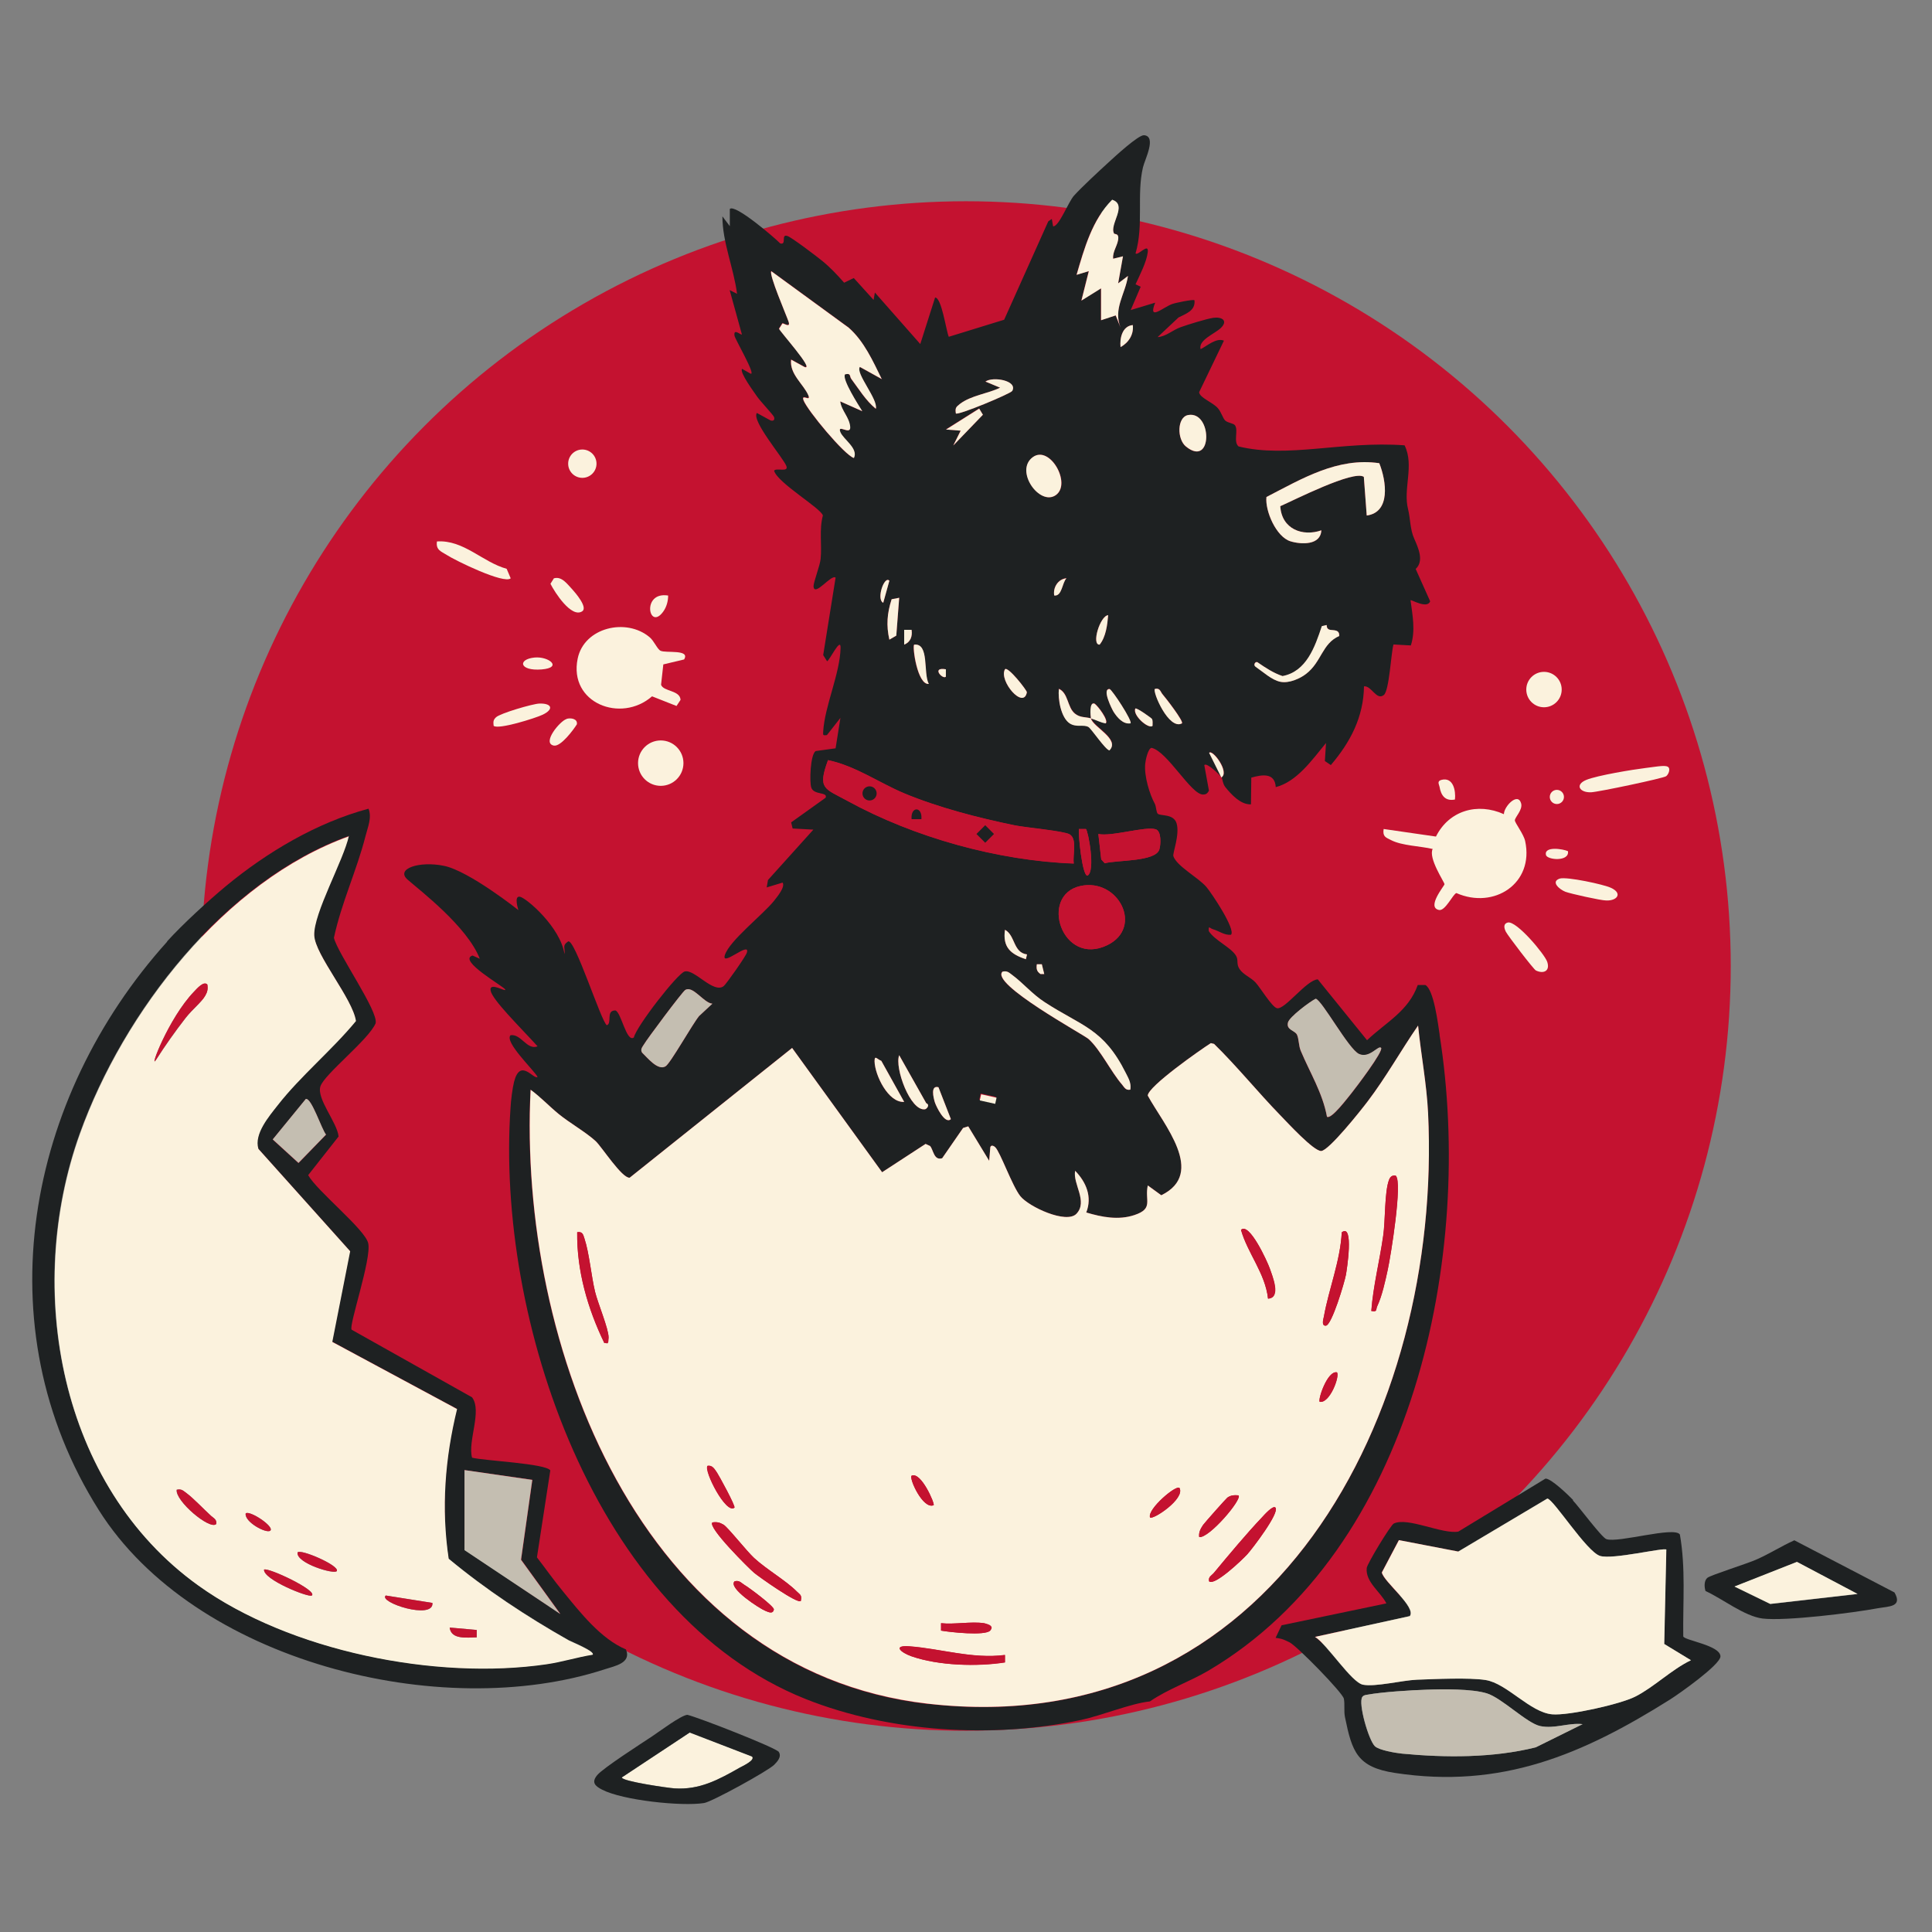 <?xml version="1.0" encoding="UTF-8"?>
<svg id="Layer_2" xmlns="http://www.w3.org/2000/svg" version="1.1" viewBox="0 0 1200 1200">
  <rect x="0" y="0" width="1200" height="1200" fill="#808080" stroke="none"/>
  <!-- Generator: Adobe Illustrator 29.5.1, SVG Export Plug-In . SVG Version: 2.1.0 Build 141)  -->
  <defs>
    <style>
      .st0 {
        fill: #1e2122;
      }

      .st1 {
        fill: #c4beb1;
      }

      .st2 {
        fill: #c41230;
      }

      .st3 {
        fill: #fbf2dd;
      }
    </style>
  </defs>
  <circle class="st2" cx="600" cy="600" r="475"/>
  <path class="st3" d="M889.8,527.3c-7.6-1.8-19.1-2-25.8-5.5-3.4-1.7-5.3-2.2-4.6-6.9l32.5,4.7c8.1-16.2,25.8-21.3,42.2-13.9,0-4.8,8.7-13.9,10.7-6.7,1.1,4-3.8,8.5-3.9,10.5,0,1.6,5.5,8.6,6.4,12.9,5.7,26.3-19.3,42.6-42.7,32.3-2.1.5-6.9,11.3-10.8,10.5-8-1.6,3.4-15.1,3.4-16,0-1.3-10.3-16.3-7.3-22h-.1Z"/>
  <path class="st3" d="M1036.5,476.8c.8,1.2,0,4-1.6,5.3s-42.1,9.8-46.6,10c-7.2.3-10.3-4.7-3-7.7,6.9-2.8,28.7-6.4,36.9-7.4,8.2-1,13-2.1,14.3-.2h0Z"/>
  <circle class="st3" cx="959" cy="428.3" r="11"/>
  <path class="st3" d="M936.5,573c5.4-1.3,23,19.8,24.5,24.4,1.9,5.6-2.1,7.7-7,5.4-1.4-.6-17.5-21.7-18.7-24.1s-1.6-5,1.2-5.7h0Z"/>
  <path class="st3" d="M968.8,545.7c4.2-1.3,27.4,3.6,31.9,5.8,7.3,3.4,3.7,8.1-3.1,7.8-3.3,0-22.1-4.2-25.3-5.4-3.8-1.5-9.3-6.3-3.5-8.2h0Z"/>
  <path class="st3" d="M903.7,496.6c-6.1,1.2-8.7-2.6-9.6-8-.3-1.5-1.7-3.4,1.2-4.2,7.3-1.9,9,6.6,8.4,12.2h0Z"/>
  <path class="st3" d="M973.9,528.7c1,6.7-13,5.5-13.7,2.3-1.2-5.6,10.8-3.7,13.7-2.3Z"/>
  <circle class="st3" cx="967" cy="495" r="4.4"/>
  <path class="st3" d="M412,412.7l-1.4,12.6c1.4,4.3,11.8,3.3,12.1,9.4l-2.5,3.8-15.2-6c-19.3,16.9-51.9,4.2-46.2-23.4,4-19.5,30.3-25.5,44.7-13.3,2.7,2.2,4.8,7.5,6.8,8.4,3.2,1.6,18.6-1.1,14.6,5.4l-13,3.1h.1Z"/>
  <circle class="st3" cx="410.4" cy="474" r="14.1"/>
  <path class="st3" d="M317.2,359.2c-4,3.8-34.5-11.1-39.7-14.5-3.5-2.2-6.9-3.1-6.1-8.4,16.6-1.1,28.2,12.8,43.3,17l2.5,5.9h0Z"/>
  <path class="st3" d="M306.6,450.8c-.2-2.4-.4-3.5,1.5-5.3,2.7-2.5,22.6-8.3,26.8-8.5,7.5-.3,9.6,3.3,2.2,6.9-4.3,2.1-27.8,9.5-30.5,6.9Z"/>
  <circle class="st3" cx="361.7" cy="288" r="8.8"/>
  <path class="st3" d="M344.1,359.2c4.9-1.4,8.3,3.7,11.3,6.8,1.9,2.1,9.9,11.3,6.2,13.7-6.7,4.4-17.1-11.9-19.7-17.1l2.2-3.5h0Z"/>
  <path class="st3" d="M351.9,446.5c2.8-.8,7,0,6.4,3.4-2.2,3.5-10,14-14.3,13.2-7.7-1.5,3.9-15.4,7.9-16.5h0Z"/>
  <path class="st3" d="M332.1,408.4c8.8-.8,17.6,6.3,4.3,7.4-14,1.1-15-6.4-4.3-7.4Z"/>
  <path class="st3" d="M415,369.9c0,3.5-1,7.1-3,9.9-9,12.6-13.8-12.6,3-9.9Z"/>
  <path class="st3" d="M467.1,1091c2.3,2.3-6.2,6.1-7.6,6.9-13.2,7.5-24.9,13.9-40.5,12.9-3.9-.3-32.9-4.4-32.8-6.8l42.2-27.9,38.7,14.9h0Z"/>
  <path class="st0" d="M894.2,642.7c-1-6.5-3.6-28.1-8.9-30.9h-4.7c-5.8,16.3-19.7,23.1-31.5,34.3l-30.6-37.8c-7,.3-20.6,19.2-25.4,17.9-3.1-.8-10.2-12.6-13.2-15.9-2.9-3.2-7.6-4.8-10-8.4-2.2-3.3-.5-5.5-2.2-8.3-3.1-5.2-13.3-9.5-16.9-15.3-.3-3.9.5-1.7,2.7-1.1,3.8,1.1,7,3.8,11.1,3.4,3.1-3.3-12.2-26.1-15.3-29.7-5.2-6-18.3-12.8-20.5-19.1-.6-1.8,4.1-13.3,2-20.4-1.8-6-9.8-4.5-11.6-5.9-1.1-.8-1-4.4-1.9-6.2-3.3-6-6.7-17.3-6-24.8.2-2.3,1.7-9.5,3.9-10,9.8,2,24.7,29.3,32.1,29,1.9,0,2.7-.8,3.6-2.4l-2.9-15.9c1.6-1.8,9.6,6.1,10.7,7.6l-7.6-15.3c2.2-2.3,12.9,12.2,7.6,15.3.6.8.7,3.9,2.3,6,3.7,4.6,9.6,11.1,16,10.8l.2-16.6c6.8-1.9,14.6-3.2,15.2,5.9,13.2-3.4,22.7-17.1,31.2-27.4l-.7,11.2,3.7,2.5c12.1-14.2,20.3-29.7,20.6-48.9,4.7-.5,7.7,9,12.3,5.4,3.4-2.6,4.5-26.1,6-31.4l10.8.6c3-9.3,1-18.9-.2-28.1.4-.5,10.4,5.6,12.2.7l-9-20.1c5.3-4.9,1.7-12.9-.9-18.8-2.6-5.7-2.4-12.6-3.8-18.2-3.3-12.8,4-27.3-2.2-39.8-39.3-2.8-72.4,8.2-103.1.7-3.4-2.9,0-9.9-2.2-13.1-1-1.4-4.4-1.4-6.1-3-1.5-1.4-2.4-5.2-4.6-7.7-3.4-3.8-11.3-6.4-11.6-9.9l15.4-32c-4.7-2-10.5,3.3-14.5,5.3-1.6-5.7,8.9-9.6,12.6-13.2,4.6-4.5.7-7-4.6-6.3-4.3.6-15.8,4.2-20.3,5.8-5.3,1.9-9,5.8-14.4,6.2l13-12.2c4.7-2.4,10.6-4.2,9.9-10.7-.7-.7-11.8,1.6-13.7,2.3-5.5,1.8-15.5,11.2-10.7-.8l-15.2,4.6,6.2-14.5-3.2-1.5c2.6-5.7,6.9-13.9,7.6-20,.7-6.2-6.1,2.5-7.6.8,5.2-17.6.6-36.2,4.6-53.4,1.1-4.8,8.7-19.3.7-20-3.5-.3-18.4,13.5-22.1,16.9-5.8,5.3-16.5,15.2-21.4,20.6-3.6,4-9.3,19.3-13,19.1l-.8-4.6-2.2,1.5-27.4,61.1-34.4,10.6c-1.7-4-4.4-24.3-8.5-24.4l-9.2,28.9-28.2-32-.8,4.6-12.3-13.6-6,2.9c-4.3-4.9-8.7-9.6-13.8-13.7-3.3-2.7-18.7-14.4-21.4-15.3-4.3-1.5-.2,5.8-4.5,4.6-3.5-3.6-28.1-24.7-31.3-21.4v10.7l-4.6-6.1c0,16.2,7,31.9,9.1,48.1l-4.6-2.3,7.6,27.5c-.5.8-5.3-4.2-4.6.8.3,2.1,13.6,24.8,10,23.6l-5.3-3c-1.7,2.2,7.5,14.5,9.4,17.3,2.1,3,9.7,11,10.4,12.5.8,1.9-.4,2.9-2.2,2.2l-8.4-4.6c-3.5,4.8,16.3,27.8,18.3,32.9,1.7,4.3-6.5.9-7.6,3,2.2,7.6,29.2,23.3,30.3,27.8-2.4,8.9-.5,18.1-1.4,27-.4,4.1-4.5,14.6-4.4,17,.5,6.9,11.1-7.8,13.7-5.4l-7.7,48.1,2.4,3.8c1.3,0,8.6-15.5,8.4-8.3-.4,16.2-9.8,35.9-10.8,51.9-.1,2.4-.3,2.6,2.3,2.3l8.4-10.7-3,18.9-12.4,1.7c-3.3,2.2-3.9,19.2-2.7,22.7,1.6,4.8,10.4,2.5,8.9,6.3l-21.4,15.3.9,3.8,12.9.7-28.2,31.3-.8,4.6,9.9-3c1.7,2.8-3.3,8.7-5.4,11.4-6.7,8.4-27.8,24.8-30.5,33.7-2.3,7.6,15.9-9.1,13.7-1.6-.6,2.2-12.7,19.4-14.4,20.8-6.4,4.9-18.1-10.7-24.2-9.1-4.4,1.1-30,34-31.6,41-4.6,3.4-7.9-15.9-11.5-16.8-6.1,0-1.8,8-5.3,9.2-3.6-2.4-20.1-54.7-24.1-52s-1.5,4.3-2.2,7.8c-2.5-16.7-23.5-34.7-27.6-35.6s-1,8.3-1,8.3c0,0-30.6-24.3-46.2-27.5-15.6-3.2-30.2,1.9-22.7,8.5,7.5,6.6,37.1,29.1,44.9,49.2l-4.5-2c-9.5,3,19.6,19.3,20.3,21.1,1,2-10-5.1-9.1.6s18.3,22.7,29.2,34.7c-6.6,2.6-10.2-7.9-16.8-6.9-4,4.2,14.6,21.7,16.8,25.9-2.4,2-10.7-12.1-14.6,3-1,3.9-2,11.8-2.2,16.1-9.1,130.8,52,314.9,183.3,367.3,52.1,20.8,116.5,24.6,171.1,13,13-2.8,30.9-10.3,42.7-11.5,11.4-7.8,24.6-12.2,36.5-19.2,127.6-75.5,165.1-258.4,143.4-395.1v.3ZM786.6,308.7c22-11.3,44.1-24.8,70.1-21,4.5,11.3,7.1,30.5-7.8,32.5l-1.8-24c-6.2-4.5-43.8,14.7-51.9,18.2.9,14.4,14,19,25.5,15-.4,9.3-12.4,8.9-19.2,6.8-8.9-2.8-15.8-18.8-14.9-27.5h0ZM781.4,411.6c4.8,3.3,9.8,6.6,15.3,8.4,14.8-2.8,20.1-18,24.4-31l3-.7c.2.2-.3,1.8,1.3,2.7,1.7,1,6.7-.6,6.5,3.9-10.8,4.7-11,16.2-20.7,23.6-3.6,2.8-10.5,6-15.9,4.9s-10.4-5.9-15.5-9.4c-1.6-1.1,0-3.7,1.5-2.6v.2ZM737.9,257.8c15-2.9,15.5,33-1.2,19.7-5.8-4.7-5.6-18.3,1.2-19.7ZM717.4,427.9c3.3-.8,3.4,1.9,4.9,3.5s13.2,16.7,11.9,17.9c-8.1,4.4-18.4-19.6-16.8-21.4h0ZM800,635.1c.9-3.4,13.4-12.8,17.2-14.7,3.9.8,20.5,31.4,26.9,34.3,6.5,3,12-5.6,13.7-3.8,1.8,1.9-16,25.2-18.4,28.2-2.1,2.5-12.5,16.5-15.2,14.6-2.7-14.8-10.6-27.4-16.3-41-1.3-3.1-1.1-7.3-2.3-9.9-1.6-3.4-6.9-3-5.6-7.7h0ZM717.9,515.1c3.6,1.2,3.1,9.6,2.2,12.5-2.4,7.8-26.8,6.5-33.9,8.6l-2.2-2.4-1.8-15.8c8.2,1.8,29.4-5,35.7-2.9h0ZM628.8,605.7c6.6,4.9,12.2,11.7,19.9,16.7,22.9,15,36.6,16.2,50.5,44.2,1.7,3.4,3.4,6.1,2.8,10.2-2.9.6-3.7-1.4-5.2-3.2-6.7-7.7-13.4-21.6-20.7-28.2-2.9-2.7-61.4-34.4-53.5-41.9,3.1-.7,4.1.7,6.2,2.2ZM624.2,577.5c6.5,3.5,5,14.2,13.7,15.3l-.7,3c-9.6-3.2-14.5-7.5-13-18.3ZM644.1,598.9h3l1.5,6.1h-2.3c-2.4-1.6-2.7-3.3-2.3-6.1h0ZM671.1,550.3c23.5-5.1,39.3,25.6,16.8,36.7-28.2,13.8-42.8-31-16.8-36.7ZM670,514.9h4.5c1.3.9,6.2,26.4.9,29-3.2,0-5.7-25.1-5.3-29h-.1ZM689.1,427.9c1.3,0,14.4,19.9,13,21.3-4.6.7-8.2-3.7-10.4-7.1-1-1.6-7.5-14.5-2.5-14.2h0ZM683,400.4c-5.3.2.3-18,5.3-18.3-.5,6-1.4,13.5-5.3,18.3ZM705.1,440.1c.7-.8,10,5.9,10.3,6.4.7,1.3.3,2.9.4,4.3-2.3,2.4-12.6-6.5-10.7-10.7h0ZM703.6,201.9c.7,5.9-2.6,11-7.6,13.7-.6-5.4,1-13.1,7.6-13.7ZM690.7,124c9.9,3.2-2,15.4,1.2,21,.3.5,2.7-.1,2.7,2.6,0,4.5-3.7,8.4-3.2,13.1l6.1-1.5-3,16.8,6.1-4.6c-1.6,11.2-9.4,20.3-4.6,32.1l-3.1-7.6-9.1,3v-19.8l-12.2,7.6,4.6-18.3-7.6,2.3c4.8-16.4,9.7-34.2,22.1-46.6h0ZM667.7,443.2c3.3,2.7,6.7,2,10,3-.2-.9-1.3-10.7,2.3-9.2,2,1.4,8.8,10.2,6.9,12.2-3.2-.5-5.8-2.1-9.2-3.1,1.2,5.2,18.3,12.9,11.4,19.8-2.4-.2-11.3-13.5-13-14.5-3.1-1.8-7.4.4-11.6-2.2-5.6-3.5-7.5-15.4-6.8-21.5,5.9,2.6,5.2,11.5,9.9,15.3v.2ZM654.8,369.8c-.9-4.9,2.4-10.3,7.6-10.7-2.7,2.7-2.7,11.3-7.6,10.7ZM641.5,284c10.6-7.9,24.3,16.4,14.4,23.5-10,7.1-25.8-15-14.4-23.5ZM637.8,430c-2,11-17.6-7.1-13.6-14.3,1.8-2.1,13.8,13.2,13.6,14.3ZM596.2,250.9c6.9-5.3,17.4-6.4,25-10.1l-9.2-3.8c4.5-3.3,20.3-.7,16.6,5.9-.9,1.6-33.6,15.3-34.9,13.9-.5-3.4,0-3.9,2.5-5.9h0ZM608.2,253.8l2.3,3.8-18.4,19.1,4.5-9.2-9.1-.8,20.6-13h.1ZM587.5,415.7v4.6c-1.9,2.1-9.4-6.2,0-4.6ZM567.7,400.4c9.6-1.1,5.5,17.6,9.1,24.4-7.1.7-10.3-23.2-9.1-24.4ZM566.2,391.2c.6,4-.6,7.6-4.6,9.2v-9.2h4.6ZM558.5,371.4l-1.8,23.4-4.3,2.5c-2-8.9-1.4-16.4,1.4-25.1l4.7-.9h0ZM552.4,360.7l-3.8,13.7c-4.5-2.1.7-17.1,3.8-13.7ZM499,248.4c-1.6-4.3,4.8,1.2,3-3-3-7-11.9-13.2-10.7-22.2l8.4,4.6c6.4,2-15.7-22.4-15.9-23.8l2.1-3.3c.9-.2,5.2,3.1,3.8-1.1-1.4-4.1-12.4-29.5-10.7-31.3l48.1,35.1c9.6,8.5,15,20.7,20.6,32.1l-13.7-7.6c-2.9,3.9,11.5,20.2,9.9,26-6.3-5.2-10.4-12.1-15.2-18.5-1.3-1.7,0-3.8-3.9-2.9-2.2,2.8,8.6,19.6,10.7,22.9l-13.7-6.1c.7,5.8,5.8,9.9,6.1,16,.3,5.3-8.2-2.3-6.1,3.1,1.8,4.5,11.3,10.1,8.4,16-5.8-1.8-28.8-29.4-31.3-35.9h.1ZM514.3,472.2c17.1,3.6,31.6,14,47.3,20.6,21.1,8.8,46.2,15.3,68.7,19.9,6.9,1.4,30.7,3.5,34.1,5.6,4.9,3,1.7,12.8,2.6,18.1-47.1-1.7-99.2-16.2-140.6-38.9-14.2-7.8-18.8-7.2-12.1-25.3h0ZM618.6,681.3l-.8,3.8-9.5-2.1.8-3.8,9.5,2.1ZM590.6,695.1c-3.7,3.6-9.3-8.2-10-10.6-.8-2.7-2.8-10.6,2.3-9.2l7.7,19.8ZM558.5,655.4l16.8,29.8c2.5,1.1.2,3.6-.8,3.8-9.1,1.3-19-25.9-16-33.6ZM561.6,684.4c-9.8.7-18.2-16.5-18.4-25.2,0-4.2,1.5-1.3,4.2-.3l14.2,25.5ZM399.9,648.8c1.8-3.2,23.9-32.8,25.7-33.9,4.8-3,11.4,8,16.8,8.5l-8.2,7.7c-4.3,5.3-17.8,29.4-20.8,31.2-4.8,3-11.5-5.6-14.6-8.5-1.2-2,.1-3.4,1.1-5ZM576.3,1058.4c-178.9-20.5-254.8-223.3-246.8-381.6,6.2,4.5,11.7,10.4,17.6,15.2,6.6,5.4,17.1,11.4,22.9,16.8,3.9,3.7,16.3,23.1,21.1,22.7l100.9-80.6,55.9,77.2,27-17.6,2.8,1.3c2.1,2.4,2.3,9.2,7.5,7.6l13-18.8,3.2-1,13,21.4.7-8.4c.4-1.6,2.1-1,3.1,0,3.1,3,10.4,23.8,15.5,30.3,5.3,6.7,28.7,17.5,34.9,11,7.3-7.7-2.4-18.6-.8-26.7,6.9,7.1,10.7,16.2,6.9,25.9,9.7,2.9,20,4.9,29.9,1.6,12.2-4.1,6.3-9,8.4-18.4l8.3,6.1c28.2-13.7,1.2-44.2-8.4-61.9,0-5.6,33-28.7,39.2-32.6l2,.5c14.4,14.1,27.2,30,41.2,44.4,4.3,4.4,20.6,22.2,25.3,22.1,4.7,0,24.8-25.4,28.8-30.7,11.5-15.1,20.7-31.7,31.4-47.2,1.8,17.9,5.3,36.1,6.2,54.2,9.1,187-96.6,391.6-310.6,367.1h-.1Z"/>
  <path class="st3" d="M547.8,235.5l-13.7-7.6c-2.9,3.9,11.5,20.2,9.9,26-6.3-5.2-10.4-12.1-15.2-18.5-1.3-1.7,0-3.8-3.9-2.9-2.2,2.8,8.6,19.5,10.7,22.9l-13.7-6.1c.7,5.8,5.8,9.9,6.2,16,.3,5.3-8.3-2.3-6.1,3.1,1.8,4.5,11.3,10.1,8.4,16.1-5.8-1.8-28.8-29.4-31.3-35.9-1.6-4.3,4.8,1.3,3-3-3-7-11.8-13.2-10.7-22.2l8.4,4.6c6.4,2.1-15.7-22.4-15.9-23.8l2.1-3.3c.8-.2,5.2,3.1,3.8-1.1-1.4-4.1-12.4-29.5-10.7-31.3l48.1,35.1c9.6,8.5,15,20.7,20.6,32.1v-.2Z"/>
  <path class="st2" d="M671.1,550.3c23.5-5.1,39.3,25.6,16.8,36.7-28.2,13.8-42.8-31-16.8-36.7Z"/>
  <path class="st3" d="M691.9,145c.3.6,2.7-.1,2.7,2.6,0,4.5-3.7,8.4-3.2,13.1l6.1-1.5-3,16.8,6.1-4.6c-1.6,11.2-9.3,20.3-4.6,32.1l-3-7.6-9.1,3v-19.8l-12.2,7.6,4.6-18.3-7.6,2.3c4.8-16.4,9.7-34.2,22.1-46.6,9.9,3.2-2,15.4,1.2,21h0Z"/>
  <path class="st3" d="M856.7,287.7c4.5,11.3,7.1,30.5-7.8,32.5l-1.8-24c-6.2-4.5-43.8,14.7-51.9,18.2.9,14.4,14,19,25.5,15-.4,9.3-12.4,8.9-19.2,6.8-8.8-2.7-15.8-18.8-14.9-27.5,22-11.3,44.1-24.8,70.1-21h0Z"/>
  <path class="st1" d="M442.5,623.4l-8.3,7.7c-4.3,5.3-17.8,29.4-20.8,31.2-4.8,3-11.5-5.6-14.6-8.5-1.2-2,.1-3.4,1.1-5,1.8-3.2,23.9-32.8,25.7-33.9,4.8-3,11.4,8,16.8,8.5h0Z"/>
  <path class="st3" d="M702.1,676.8c-2.9.6-3.7-1.4-5.2-3.2-6.7-7.7-13.4-21.6-20.7-28.2-2.9-2.7-61.4-34.4-53.5-41.9,3.1-.7,4.1.7,6.2,2.2,6.6,4.9,12.2,11.7,19.9,16.7,22.9,15,36.6,16.2,50.5,44.1,1.7,3.4,3.4,6.1,2.8,10.2h0Z"/>
  <path class="st3" d="M655.8,307.5c-10,7.1-25.8-15-14.4-23.5,10.6-7.9,24.3,16.4,14.4,23.5Z"/>
  <path class="st3" d="M831.9,395c-10.8,4.7-11,16.2-20.7,23.6-3.6,2.8-10.5,6-15.9,4.9s-10.4-5.9-15.5-9.4c-1.6-1.1,0-3.7,1.5-2.6,4.8,3.3,9.8,6.6,15.3,8.4,14.8-2.8,20.1-18,24.4-31l3-.7c.2.2-.3,1.8,1.3,2.7,1.7,1,6.7-.6,6.5,3.9v.2Z"/>
  <path class="st3" d="M677.6,446.2c-.2-.9-1.3-10.7,2.3-9.1,2,1.4,8.7,10.2,6.9,12.2-3.2-.4-5.8-2.1-9.2-3,1.3,5.3,18.3,12.9,11.5,19.8-2.4-.2-11.3-13.5-13-14.5-3.1-1.8-7.4.4-11.6-2.2-5.6-3.6-7.5-15.4-6.8-21.5,5.9,2.6,5.2,11.5,9.9,15.3,3.3,2.7,6.7,2,10,3h0Z"/>
  <path class="st3" d="M628.6,242.9c-.9,1.6-33.6,15.3-34.9,13.9-.5-3.4,0-3.9,2.5-5.9,6.9-5.3,17.4-6.4,25-10.1l-9.1-3.8c4.5-3.3,20.3-.7,16.6,5.9h0Z"/>
  <path class="st3" d="M737.9,257.8c15.1-2.9,15.5,33-1.2,19.6-5.8-4.6-5.6-18.3,1.2-19.6Z"/>
  <path class="st3" d="M558.5,655.4l16.8,29.8c2.6,1.1.2,3.7-.8,3.8-9.1,1.3-19-25.9-16-33.6Z"/>
  <polygon class="st3" points="592.1 276.7 596.7 267.5 587.6 266.8 608.2 253.8 610.5 257.6 592.1 276.7"/>
  <path class="st3" d="M547.4,658.9l14.2,25.5c-9.8.7-18.2-16.5-18.4-25.2,0-4.2,1.5-1.3,4.2-.3Z"/>
  <path class="st3" d="M558.5,371.4l-1.8,23.4-4.3,2.5c-2-8.9-1.4-16.4,1.4-25.1l4.7-.9h0Z"/>
  <path class="st3" d="M734.1,449.3c-8.1,4.4-18.4-19.6-16.8-21.4,3.3-.8,3.4,1.8,4.9,3.5s13.2,16.7,11.9,17.9h0Z"/>
  <path class="st3" d="M702.1,449.3c-4.6.7-8.2-3.7-10.4-7.1-1-1.6-7.5-14.5-2.5-14.2,1.3,0,14.4,19.9,13,21.3h0Z"/>
  <path class="st3" d="M624.2,415.7c1.8-2.1,13.8,13.2,13.6,14.3-2,11-17.6-7.1-13.6-14.3Z"/>
  <path class="st3" d="M576.9,424.8c-7.1.7-10.3-23.2-9.1-24.4,9.6-1.1,5.5,17.6,9.1,24.4Z"/>
  <path class="st3" d="M582.9,675.3l7.7,19.8c-3.7,3.6-9.3-8.2-10-10.6-.8-2.7-2.8-10.6,2.3-9.2Z"/>
  <path class="st3" d="M637.9,592.8l-.7,3c-9.6-3.2-14.5-7.5-13-18.3,6.5,3.5,5,14.2,13.7,15.3Z"/>
  <path class="st3" d="M688.3,382.1c-.5,6-1.4,13.5-5.3,18.3-5.3.3.3-18,5.3-18.3Z"/>
  <path class="st3" d="M703.6,201.9c.7,5.9-2.6,10.9-7.6,13.7-.6-5.4,1-13.1,7.6-13.7Z"/>
  <path class="st3" d="M715.5,446.5c.7,1.3.3,2.9.4,4.3-2.3,2.4-12.6-6.5-10.7-10.7.7-.8,10,5.9,10.3,6.4h0Z"/>
  <path class="st3" d="M758.6,482.9l-7.6-15.3c2.2-2.3,12.9,12.2,7.6,15.3Z"/>
  <path class="st3" d="M552.4,360.7l-3.8,13.7c-4.5-2.1.7-17.1,3.8-13.7Z"/>
  <path class="st3" d="M662.4,359.2c-2.7,2.7-2.7,11.3-7.6,10.7-.9-4.9,2.4-10.3,7.6-10.7Z"/>
  <path class="st3" d="M566.2,391.2c.6,4-.6,7.6-4.6,9.2v-9.2h4.6Z"/>
  <rect class="st3" x="611.9" y="677.8" width="3.9" height="9.8" transform="translate(-185.6 1134.2) rotate(-77.5)"/>
  <path class="st3" d="M647.1,598.9l1.5,6.1h-2.3c-2.4-1.6-2.7-3.3-2.3-6.1h3.1Z"/>
  <path class="st3" d="M587.5,415.7v4.6c-1.9,2-9.4-6.2,0-4.6Z"/>
  <path class="st2" d="M667,536.3c-47.1-1.7-99.2-16.2-140.6-38.9-14.2-7.8-18.8-7.2-12.1-25.3,17.1,3.6,31.6,14,47.3,20.6,21.1,8.8,46.2,15.3,68.7,19.9,6.9,1.4,30.7,3.5,34.1,5.6,4.9,3,1.7,12.8,2.5,18.1h0ZM544.5,492.8c0-2.4-2-4.4-4.4-4.4s-4.4,2-4.4,4.4,2,4.4,4.4,4.4,4.4-2,4.4-4.4ZM572.3,508.8c.7-8.1-6.8-8.1-6.1,0h6.1ZM612,512.5l-5.5,5.5,5.5,5.5,5.5-5.5-5.5-5.5Z"/>
  <path class="st2" d="M682.2,518c8.2,1.8,29.4-5,35.7-2.9,3.6,1.2,3.1,9.6,2.2,12.5-2.4,7.8-26.8,6.5-33.9,8.6l-2.2-2.4-1.8-15.8h0Z"/>
  <path class="st2" d="M674.5,515c1.3.8,6.2,26.3.9,28.9-3.2,0-5.7-25.2-5.3-29h4.5-.1Z"/>
  <circle class="st0" cx="540.1" cy="492.8" r="4.4"/>
  <rect class="st0" x="608.1" y="514.2" width="7.7" height="7.7" transform="translate(-187.1 584.4) rotate(-45)"/>
  <path class="st0" d="M572.3,508.8h-6.1c-.7-8.1,6.8-8.1,6.1,0Z"/>
  <path class="st0" d="M483.7,1088.1c2,3.1-1,6.2-2.9,8.1-3.7,3.7-38.5,22.9-43.5,23.7-13.9,2.2-50.6-1.7-63.3-8.3-4.3-2.2-6.9-4.5-3-9.1,3.7-4.4,27.5-19.7,34-24,4.4-2.9,17.8-13,21.9-13.4,6.9,1.6,55.3,20.5,56.9,23.1h-.1ZM467.1,1091l-38.7-14.9-42.2,27.9c0,2.4,28.9,6.6,32.8,6.8,15.6,1,27.3-5.4,40.5-12.9,1.4-.8,9.9-4.6,7.6-6.9h0Z"/>
  <path class="st3" d="M329.5,676.8c6.2,4.5,11.7,10.4,17.6,15.2,6.6,5.4,17.1,11.4,22.9,16.8,3.9,3.7,16.3,23.1,21.1,22.7l100.9-80.6,55.9,77.2,27-17.6,2.8,1.3c2.1,2.4,2.3,9.2,7.5,7.6l13-18.8,3.2-1,13,21.4.7-8.4c.4-1.6,2.1-1,3.1,0,3.1,3,10.4,23.8,15.5,30.3,5.3,6.7,28.7,17.5,34.9,11,7.3-7.7-2.4-18.6-.8-26.7,6.9,7.1,10.7,16.2,6.9,25.9,9.7,2.9,20,4.9,29.9,1.6,12.1-4,6.3-9,8.3-18.4l8.4,6.1c28.1-13.7,1.2-44.2-8.4-61.9,0-5.6,33-28.7,39.2-32.6l2,.5c14.4,14.1,27.2,30,41.2,44.4,4.3,4.4,20.6,22.2,25.3,22.1s24.8-25.4,28.8-30.7c11.5-15.1,20.7-31.7,31.4-47.2,1.8,18,5.3,36.1,6.2,54.1,9.1,187-96.6,391.6-310.6,367.1-178.9-20.5-254.8-223.3-246.8-381.6v.2ZM867,730.3c-2.3-.4-3.5.5-4.3,2.6-2.8,7.4-2.2,25.5-3.6,34.6-2.2,15.6-6.2,31-7.4,46.8,4,.7,2.7-.8,3.7-3,2.9-6.3,5-15.7,6.5-22.6,1.9-8.4,9.3-54.4,5-58.3h0ZM787.6,806.6c8.5-.4,2.8-13.9,1.1-18.7s-12.8-29.1-17.9-24c4.1,14.5,15.1,27,16.8,42.7h0ZM375.3,834.1c1.8-.3,2.7-1.7,2.7-3.5,0-5.4-6.7-21.3-8.4-28.3-2.4-10-3.6-24.1-6.6-33.1-.8-2.5-1.2-4.4-4.5-3.9-.3,23.9,6.6,47.5,16.8,68.7h0ZM833.4,765.4c-1,17.9-8,35-11.1,52.3-.3,1.4-1.8,5.9,1.2,5.7,3.7-.2,11.7-27.1,12.5-31.7.4-2.3,5.2-32.1-2.6-26.3h0ZM830.4,852.4c-5.8-1.3-11.9,16.9-10.7,18.3,6.3,1.1,12.6-16.1,10.7-18.3ZM456.2,936.4c.9-.8-9.7-20.1-10.9-21.9-1.5-2.1-2.8-4.6-5.8-4.1-2.5,2.9,11.7,30.7,16.8,25.9h-.1ZM579.9,934.9c.9-.8-7.9-21.1-13.7-18.3-1.7,1.7,7.1,21.2,13.7,18.3ZM732.6,924.2c-2-2.2-20.1,13.2-18.3,18.3,1.7,1.8,22-11.6,18.3-18.3ZM769.3,928.8c-2.7-.2-4.7-.2-7,1.4-.9.7-14.3,15.8-15.1,17-1.5,2.4-2.8,4.5-2.4,7.5,6.1.9,27-23.6,24.4-25.9h0ZM792.2,936.4c-1.5-1.7-7.2,4.8-8.4,6.1-9.2,9.7-21.1,23.9-29.8,34.4-1.4,1.7-3.7,2.5-3,5.3,3.4,3.1,20.7-13.5,23.7-16.8,3.1-3.4,20.3-25.9,17.5-29ZM497.4,994.4c.8-3.8-.5-3.8-2.5-5.9-6.6-6.7-18.8-13.7-26.5-20.8-4.5-4.1-16.3-19.1-19-20.7-2.4-1.4-4.1-1.8-6.9-1.4-3.3,2.9,23,28.9,25.9,31.3,3,2.5,27.1,19.6,29,17.5h0ZM456.2,982.2c-4.2,4.2,15.7,17,19.1,18.3,1.6.6,4.7,2.4,5.3-.8.4-1.9-15.6-13.8-18.3-15.3-2-1.2-3-3.1-6.2-2.2h.1ZM611.2,1008.2c-8-1.2-18.4.9-26.7,0v4.6c5.6,1,27.3,3.3,30.5,0s-2.7-4.4-3.8-4.6ZM624.2,1028c-20.2,2.6-40.1-4-59.5-5.4-10.2-.7-5.3,3.8,1.5,6.2,16.8,5.8,40.7,6.5,58,3.8v-4.5h0Z"/>
  <path class="st1" d="M857.8,650.8c1.8,1.9-16,25.2-18.4,28.2-2.1,2.5-12.5,16.5-15.2,14.6-2.7-14.8-10.6-27.4-16.3-41-1.3-3.1-1.1-7.3-2.3-9.9s-6.9-2.9-5.6-7.7c.9-3.4,13.4-12.8,17.2-14.7,3.9.8,20.5,31.4,26.9,34.3,6.5,3,12-5.6,13.7-3.8h0Z"/>
  <path class="st2" d="M867,730.3c4.3,3.9-3.2,49.9-5,58.3-1.5,6.9-3.5,16.3-6.5,22.6-1.1,2.3.2,3.8-3.7,3,1.2-15.8,5.2-31.2,7.4-46.8,1.3-9.1.7-27.2,3.6-34.6.8-2.1,2-3,4.3-2.6h0Z"/>
  <path class="st2" d="M497.4,994.4c-1.9,2.1-26-15-29-17.5-2.9-2.4-29.2-28.4-25.9-31.3,2.8-.4,4.5,0,6.9,1.4,2.7,1.6,14.5,16.6,19,20.7,7.7,7.1,19.9,14.1,26.5,20.8,2,2,3.3,2,2.5,5.9h0Z"/>
  <path class="st2" d="M624.2,1028v4.5c-17.3,2.7-41.3,2.1-58.1-3.8-6.8-2.4-11.7-6.9-1.5-6.2,19.5,1.4,39.3,8,59.5,5.4h0Z"/>
  <path class="st2" d="M375.3,834.1c-10.3-21.2-17.1-44.8-16.8-68.7,3.3-.6,3.7,1.4,4.5,3.9,3,9,4.2,23.1,6.6,33.1,1.7,7,8.4,22.9,8.4,28.3s-.9,3.2-2.7,3.5h0Z"/>
  <path class="st2" d="M792.2,936.4c2.8,3.1-14.4,25.6-17.5,29-2.9,3.2-20.3,19.8-23.7,16.8-.7-2.9,1.6-3.6,3-5.3,8.7-10.5,20.5-24.7,29.8-34.4,1.2-1.3,6.9-7.8,8.4-6.1Z"/>
  <path class="st2" d="M833.4,765.4c7.8-5.8,3,24,2.6,26.3-.9,4.7-8.8,31.5-12.5,31.7-3,.2-1.4-4.3-1.2-5.7,3.1-17.3,10.2-34.3,11.1-52.3h0Z"/>
  <path class="st2" d="M787.6,806.6c-1.7-15.7-12.7-28.2-16.8-42.7,5.1-5.1,16.8,20.6,17.9,24s7.3,18.3-1.1,18.7h0Z"/>
  <path class="st2" d="M769.3,928.8c2.5,2.3-18.3,26.8-24.4,25.9-.4-3,.8-5.2,2.4-7.5.8-1.2,14.2-16.3,15.1-17,2.3-1.6,4.3-1.6,7-1.4h0Z"/>
  <path class="st2" d="M611.2,1008.2c1.1.2,5.8,2.5,3.8,4.6-3.2,3.4-25,1-30.5,0v-4.6c8.3.9,18.7-1.2,26.7,0Z"/>
  <path class="st2" d="M456.2,982.2c3.1-.8,4.2,1,6.2,2.2,2.6,1.5,18.6,13.4,18.3,15.3-.6,3.2-3.7,1.4-5.3.8-3.4-1.3-23.3-14.1-19.1-18.3h-.1Z"/>
  <path class="st2" d="M456.2,936.4c-5.1,4.8-19.3-23-16.8-25.9,3.1-.5,4.4,2,5.8,4.1,1.3,1.8,11.8,21,10.9,21.9h.1Z"/>
  <path class="st2" d="M732.6,924.2c3.7,6.7-16.7,20.1-18.3,18.3-1.8-5.1,16.3-20.5,18.3-18.3Z"/>
  <path class="st2" d="M579.9,934.9c-6.6,2.8-15.4-16.7-13.7-18.3,5.9-2.8,14.6,17.5,13.7,18.3Z"/>
  <path class="st2" d="M830.4,852.4c2,2.2-4.4,19.4-10.7,18.3-1.3-1.4,4.8-19.6,10.7-18.3Z"/>
  <path class="st0" d="M103.7,584.8c9.7-10.7,25.4-25.1,36.6-34.4,25.5-21.1,56.5-39.5,88.6-48.1,2.2,5.6-.5,11.5-1.9,17.1-5.4,21.2-15,41.5-19.6,63.1,2.4,9.9,27.8,45.7,25.9,53.1-4.3,10.2-32,31.7-34.3,39.2-2.4,7.8,10.4,22.3,11.3,31.1l-18.9,24c5.4,9.8,35.4,33.7,37.3,42.3,2.2,9.7-12.2,51.1-10.3,53.7l74.8,42c6.4,8.5-2.8,27.1,0,37.5,7.5,1.9,45.9,3.6,48.6,7.9l-8.3,54c5.4,7,10.6,14.4,16.3,21.3,10.7,13.1,23.4,29.3,39,35.9,3.6,8.5-7.1,10.3-13.1,12.3-102,33.3-255-4.8-314.3-98.8-72.1-114.2-44.9-256.2,42.5-353.2h-.2ZM216.7,519.2c-77.2,27.7-140.1,109.3-167.2,184.8-34.7,96.7-12.7,218.7,73.5,280.6,56.8,40.8,147.6,59,216.4,48.9,9.6-1.4,18.9-4.4,28.5-5.9,2-1.9-13.1-8-14.8-8.9-26.1-14.8-51.4-31.5-74.6-50.7-4.6-31.4-2.3-62.3,5.2-93l-77.5-41.7,11.1-56.3-57-63.6c-2.9-9.4,6.5-20.2,12-27.1,14.2-18.2,33.8-34.3,48.6-52.3-2-13.8-25.3-41-25.9-53.2-.6-13.6,18.3-46.8,21.5-61.8l.2.2ZM190,682.6l-20.6,25.2,16,14.6,17.1-17.6c-2.8-3.4-9-22.9-12.5-22.1h0ZM288.5,913.1v49.6l59.6,39.7-24.4-33.7,7-49.6-42.1-6h-.1Z"/>
  <path class="st3" d="M216.7,519.2c-3.2,15-22.1,48.2-21.5,61.8.5,12.2,23.9,39.3,25.9,53.2-14.8,18-34.4,34.1-48.6,52.3-5.4,6.9-14.8,17.8-12,27.1l57,63.6-11.1,56.3,77.5,41.7c-7.5,30.7-9.9,61.6-5.2,93,23.1,19.2,48.4,35.9,74.6,50.7,1.6.9,16.7,7,14.8,8.9-9.5,1.5-18.9,4.5-28.5,5.9-68.7,10.1-159.6-8.1-216.4-48.9-86.3-61.9-108.2-183.9-73.5-280.6,27.1-75.5,90-157.1,167.2-184.8l-.2-.2ZM128.8,611.6c-2.2-2.4-6.5,2.5-8.3,4.4-15.9,16.5-28.3,49.7-23.5,42.2,5.7-8.9,11.9-17.6,18.3-25.9,4.4-5.6,9.6-9.5,12.1-13.7,1.4-2.4,1.8-4.1,1.4-6.9h0ZM209.2,975.8c1.9-3.4-23.1-14.2-24.4-11.5-.9,6.7,23.1,13.9,24.4,11.5ZM167.9,950.7c2.7-2.5-12.8-12.8-15.3-10.7-1,5.3,13,12.8,15.3,10.7ZM134.2,946.7c.6-2.9-1.5-3.7-3.2-5.2-4.3-3.9-11.1-11-15.1-14-2.1-1.5-3.1-2.9-6.2-2.2-1,6.9,20.4,24.9,24.4,21.4h0ZM193.7,991c3.7-3.1-27-17.5-29.7-16.1-.6,6.2,27.8,17.6,29.7,16.1ZM268.6,995.6l-29-4.6c-4.9,4.2,29.9,15.5,29,4.6ZM296.1,1012.4l-16.8-1.5c.9,7.8,11.2,6,16.8,6.1v-4.6Z"/>
  <polygon class="st1" points="288.5 913.1 330.6 919.2 323.6 968.8 348 1002.5 288.5 962.8 288.5 913.1"/>
  <path class="st1" d="M190,682.6c3.5-.8,9.8,18.8,12.5,22.1l-17.1,17.6-16-14.6,20.6-25.2h0Z"/>
  <path class="st2" d="M128.8,611.6c.4,2.8,0,4.5-1.4,6.9-2.5,4.3-7.7,8.1-12.1,13.7-6.5,8.3-12.7,17.1-18.3,25.9-4.8,7.5,7.6-25.7,23.5-42.2,1.8-1.9,6.1-6.9,8.3-4.4h0Z"/>
  <path class="st2" d="M134.2,946.7c-4,3.6-25.4-14.4-24.4-21.4,3.1-.7,4.1.7,6.2,2.2,4,2.9,10.7,10,15.1,14,1.7,1.5,3.8,2.3,3.2,5.2h0Z"/>
  <path class="st2" d="M268.6,995.6c.9,10.9-33.9-.4-29-4.6l29,4.6Z"/>
  <path class="st2" d="M209.2,975.8c-1.3,2.3-25.3-4.8-24.4-11.5,1.3-2.6,26.3,8.1,24.4,11.5Z"/>
  <path class="st2" d="M193.7,991c-1.8,1.5-30.3-9.9-29.7-16.1,2.6-1.5,33.3,13,29.7,16.1Z"/>
  <path class="st2" d="M296.1,1012.4v4.6c-5.6,0-15.9,1.7-16.8-6.1l16.8,1.5Z"/>
  <path class="st2" d="M167.9,950.7c-2.3,2.1-16.2-5.4-15.3-10.7,2.4-2.1,18,8.2,15.3,10.7Z"/>
  <path class="st0" d="M976.9,931.9c3.7,3.8,18.1,23.3,20.9,24.1,7.4,2.5,42.1-8.1,45.6-2.9,3.7,20.9,1.8,42.2,2.1,63.3.7,2.5,23,5.5,23.1,12.4,0,5.2-25.9,23.4-31.3,26.8-54.4,34.2-104.8,55.7-170.9,45.6-23.4-3.6-26.6-13-31-34.6-.8-3.8,0-7.8-.7-11.5s-29-32.6-33.7-35-6-2.4-8.7-2.8l3.7-7.8,65.1-13.6c-3.5-7.1-13.1-13.2-12.2-22,.3-2.7,14.8-26.6,16.8-27.6,8.6-4.2,30.2,6.8,40.1,5l54.1-32.9c3.4-.3,14.4,10.4,17.3,13.4h-.3ZM1035,962.5c-1.5-1.5-33.5,6.4-41.3,3.9-8.5-2.7-28.9-35.3-32.7-35.6l-55.3,32.9-36.9-7.1-10.6,20.1c1.3,6,21.5,21.4,17.4,27.1l-58.9,12.9c7.7,4.8,22.6,28.3,29.8,29.7,7.7,1.5,24.6-2.7,33.5-3.1,11.2-.4,32.5-1.5,42.7.2,13.3,2.1,27.7,20.1,41.3,21.3,10.2.9,42.4-6.3,51.6-11,11.9-6,22.5-16.8,34.6-22.6l-16.6-10.1,1.3-58.6h0ZM983,1070.9c-8.9-1-17.4,3-26.4,1.2-8.2-1.7-23.9-17.4-33.1-20.3s-27.5-2.6-37.6-2.3c-9.8.4-27.3,1.4-36.6,3.1-1.2.2-2.4.3-3.2,1.4-2.7,3.8,3.9,26.8,7.8,30.6,2.6,2.5,12.9,4.2,16.8,4.6,27.2,2.6,56.7,2.7,83.1-3.9l29.1-14.4h.1Z"/>
  <path class="st0" d="M1059.3,988.1c-.8-2.5-.9-6.4,1.2-8.1s24.7-8.8,30.1-11.2c8.3-3.6,15.7-8.4,23.9-12.1l62.2,32.4c5.2,9.1-3.6,8.6-10.3,9.8-15.5,2.9-57.3,8.1-71.6,6.4-11.3-1.4-25.1-12.4-35.5-17.1h0ZM1153.7,990l-37.5-19.8-38.8,15.3,22.2,10.8,54.2-6.2h0Z"/>
  <path class="st3" d="M1035,962.5l-1.3,58.6,16.6,10.1c-12.1,5.8-22.8,16.6-34.6,22.6-9.2,4.7-41.4,11.9-51.6,11-13.7-1.2-28.1-19.2-41.3-21.3-10.3-1.6-31.5-.6-42.7-.2-8.9.3-25.8,4.6-33.5,3.1-7.2-1.4-22.1-25-29.8-29.7l58.9-12.9c4.2-5.6-16.1-21.1-17.4-27.1l10.6-20.1,36.9,7.1,55.3-32.9c3.8.3,24.3,32.9,32.7,35.6,7.8,2.5,39.8-5.4,41.3-3.9h0Z"/>
  <path class="st1" d="M983,1070.9l-29.1,14.4c-26.5,6.6-56,6.5-83.1,3.9-3.9-.4-14.2-2.1-16.8-4.6-3.9-3.8-10.5-26.8-7.8-30.6.8-1.1,1.9-1.2,3.2-1.4,9.3-1.7,26.8-2.8,36.6-3.1,10.1-.4,28.3-.6,37.6,2.3s24.9,18.6,33.1,20.3c9,1.9,17.5-2.2,26.4-1.2h-.1Z"/>
  <polygon class="st3" points="1153.7 990 1099.5 996.2 1077.3 985.4 1116.1 970.1 1153.7 990"/>
</svg>